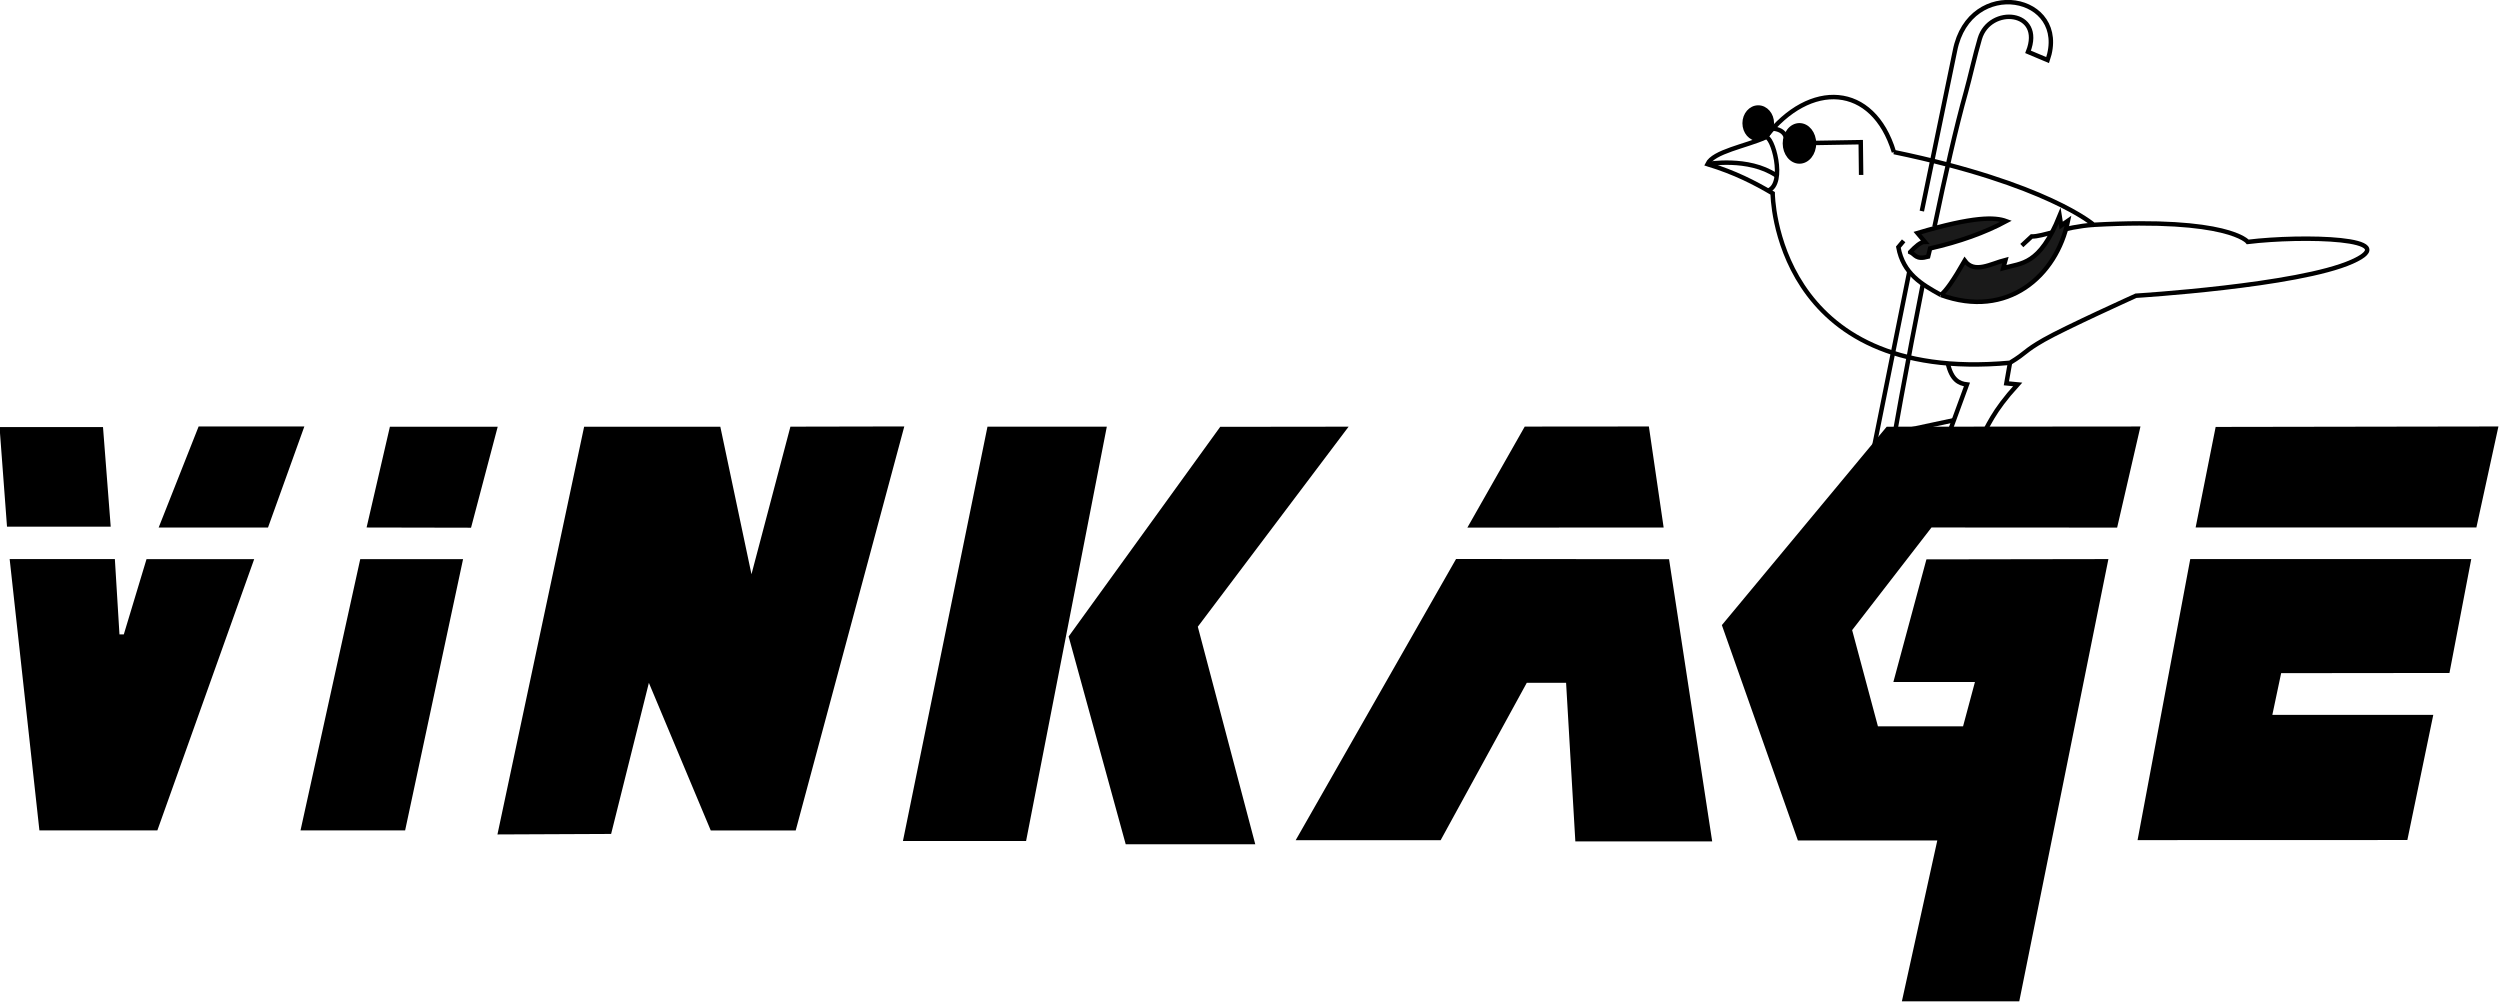 <?xml version="1.0" encoding="UTF-8" standalone="no"?>
<svg
   xmlns:dc="http://purl.org/dc/elements/1.1/"
   xmlns:cc="http://creativecommons.org/ns#"
   xmlns:rdf="http://www.w3.org/1999/02/22-rdf-syntax-ns#"
   xmlns:svg="http://www.w3.org/2000/svg"
   xmlns="http://www.w3.org/2000/svg"
   xmlns:sodipodi="http://sodipodi.sourceforge.net/DTD/sodipodi-0.dtd"
   xmlns:inkscape="http://www.inkscape.org/namespaces/inkscape"
   version="1.1"
   id="svg62"
   width="82.127mm"
   height="32.938mm"
   viewBox="0 0 310.401 124.489"
   sodipodi:docname="c.svg"
   inkscape:version="1.0.2 (e86c870879, 2021-01-15, custom)">
  <defs
     id="defs66" />
  <sodipodi:namedview
     pagecolor="#ffffff"
     bordercolor="#666666"
     borderopacity="1"
     objecttolerance="10"
     gridtolerance="10"
     guidetolerance="10"
     inkscape:pageopacity="0"
     inkscape:pageshadow="2"
     inkscape:window-width="1600"
     inkscape:window-height="900"
     id="namedview64"
     showgrid="false"
     units="mm"
     inkscape:zoom="2"
     inkscape:cx="136.87322"
     inkscape:cy="80.815398"
     inkscape:window-x="0"
     inkscape:window-y="1440"
     inkscape:window-maximized="0"
     inkscape:current-layer="g1031"
     inkscape:object-paths="true"
     inkscape:snap-page="true"
     inkscape:snap-center="true"
     inkscape:snap-object-midpoints="true"
     inkscape:snap-text-baseline="true"
     inkscape:snap-midpoints="true"
     inkscape:snap-smooth-nodes="true"
     inkscape:snap-intersection-paths="true"
     inkscape:snap-bbox="true"
     inkscape:bbox-paths="true"
     inkscape:snap-bbox-edge-midpoints="true"
     inkscape:snap-bbox-midpoints="true"
     inkscape:bbox-nodes="true"
     showguides="true"
     inkscape:guide-bbox="true"
     inkscape:snap-global="false"
     fit-margin-top="0"
     fit-margin-left="0"
     fit-margin-right="0"
     fit-margin-bottom="0" />
  <g
     inkscape:groupmode="layer"
     inkscape:label="Image"
     id="g70"
     transform="translate(-6.172,-2.4)">
    <g
       id="g1031"
       transform="matrix(1.454,0,0,1.454,-173.544,-39.93)">
      <g
         id="g1365">
        <g
           id="g1326"
           transform="matrix(0.381,0,0,0.381,153.085,30.599)">
          <path
             style="fill:none;stroke:#000000;stroke-width:1px;stroke-linecap:butt;stroke-linejoin:miter;stroke-opacity:1"
             d="m 375.754,51.136 2.207,-2.043 c 2.463,0.076 7.167,-2.134 13.905,-2.61"
             id="path953"
             sodipodi:nodetypes="ccc" />
          <path
             style="fill:none;stroke:#000000;stroke-width:1px;stroke-linecap:butt;stroke-linejoin:miter;stroke-opacity:1"
             d="m 347.1,30.178 c -4.71,-15.471 -18.836,-16.166 -28.801,-3.292 -4.403,1.977 -11.659,3.171 -13.004,5.987 6.267,1.922 10.619,4.204 14.621,6.552 0,0 0.217,42.782 53.192,37.982 3.913,-2.377 2.959,-2.475 7.592,-5.134 4.634,-2.658 20.637,-9.896 20.637,-9.896 0,0 36.325,-2.214 48.438,-7.63 12.113,-5.415 -11.139,-5.92 -23.372,-4.432 0,0 -4.238,-5.501 -34.537,-3.833 0,0 -10.491,-9.201 -44.767,-16.304 z"
             id="path76"
             sodipodi:nodetypes="cccccccsssc" />
          <path
             style="fill:#1a1a1a;stroke:#000000;stroke-width:1px;stroke-linecap:butt;stroke-linejoin:miter;stroke-opacity:1"
             d="m 357.611,62.203 c 14.874,5.422 25.959,-4.189 28.5,-16.631 l -1.536,1.068 -0.346,-2.173 c -4.523,11.172 -8.535,10.545 -12.624,11.722 l 0.492,-1.826 c -3.264,0.822 -6.955,3.151 -9.136,0.154 -2.516,4.414 -4.214,6.8 -5.349,7.686"
             id="path947"
             sodipodi:nodetypes="cccccccc" />
          <path
             style="fill:none;stroke:#000000;stroke-width:1px;stroke-linecap:butt;stroke-linejoin:miter;stroke-opacity:1"
             d="m 357.611,62.203 c -4.245,-2.353 -8.45,-4.751 -9.524,-10.708 l 1.188,-1.42"
             id="path949"
             sodipodi:nodetypes="ccc" />
          <path
             style="fill:#1a1a1a;stroke:#000000;stroke-width:1px;stroke-linecap:butt;stroke-linejoin:miter;stroke-opacity:1"
             d="m 350.736,52.596 c 1.143,0.493 1.216,1.809 4.018,1.026 l 0.447,-1.842 c 6.557,-1.493 12.25,-3.529 17.067,-6.115 -2.534,-0.932 -7.243,-1.108 -19.901,2.667 l 1.67,1.97 c -0.97,0.002 -2.122,1.067 -3.301,2.294 z"
             id="path951"
             sodipodi:nodetypes="ccccccc" />
          <ellipse
             style="fill:#000000;fill-opacity:1;stroke:#000000;stroke-width:1.022"
             id="path957"
             cx="325.919"
             cy="28.237"
             rx="3.243"
             ry="4.042" />
          <ellipse
             style="fill:#000000;fill-opacity:1;stroke:#000000;stroke-width:0.934"
             id="path957-6"
             cx="316.683"
             cy="23.717"
             rx="3.079"
             ry="3.552" />
          <path
             style="fill:none;stroke:#000000;stroke-width:1px;stroke-linecap:butt;stroke-linejoin:miter;stroke-opacity:1"
             d="m 319.592,24.883 c 1.724,0.08 2.874,0.681 3.285,1.951"
             id="path999"
             sodipodi:nodetypes="cc" />
          <path
             style="fill:none;stroke:#000000;stroke-width:1px;stroke-linecap:butt;stroke-linejoin:miter;stroke-opacity:1"
             d="m 329.161,28.141 10.494,-0.176 0.086,7.341"
             id="path1001" />
          <path
             style="fill:none;stroke:#000000;stroke-width:1px;stroke-linecap:butt;stroke-linejoin:miter;stroke-opacity:1"
             d="m 353.348,43.412 7.426,-35.944 c 3.298,-16.85 25.783,-12.574 20.769,2.099 l -4.389,-1.846 c 3.686,-9.335 -8.604,-10.387 -10.811,-2.963 -1.093,3.678 -2.246,8.898 -3.088,11.891 -2.243,7.971 -4.709,18.919 -7.08,30.308 m -2.587,12.746 c -3.49,17.575 -6.519,34.324 -8.749,47.588 l -4.279,-0.683 9.981,-49.614"
             id="path1003"
             sodipodi:nodetypes="ccccssccccc" />
          <path
             style="fill:none;stroke:#000000;stroke-width:1px;stroke-linecap:butt;stroke-linejoin:miter;stroke-opacity:1"
             d="m 305.294,32.873 c 0,0 9.146,-1.656 15.382,2.517"
             id="path1005" />
          <path
             style="fill:none;stroke:#000000;stroke-width:1px;stroke-linecap:butt;stroke-linejoin:miter;stroke-opacity:1"
             d="m 318.888,38.828 c 4.09,-1.586 0.947,-12.704 -0.59,-11.942"
             id="path1007"
             sodipodi:nodetypes="cc" />
          <path
             style="fill:none;stroke:#000000;stroke-width:1px;stroke-linecap:butt;stroke-linejoin:miter;stroke-opacity:1"
             d="m 359.175,77.546 c 0.831,3.667 2.466,4.514 4.283,4.724 l -3.94,10.748"
             id="path1009"
             sodipodi:nodetypes="ccc" />
          <path
             style="fill:none;stroke:#000000;stroke-width:1px;stroke-linecap:butt;stroke-linejoin:miter;stroke-opacity:1"
             d="m 360.524,90.277 -10.894,2.326"
             id="path1011" />
          <path
             style="fill:none;stroke:#000000;stroke-width:1px;stroke-linecap:butt;stroke-linejoin:miter;stroke-opacity:1"
             d="m 373.108,77.407 -0.813,4.604 2.529,0.246 c -5.756,6.334 -6.443,9.099 -8.782,13.028 l -4.829,-0.242"
             id="path1013"
             sodipodi:nodetypes="ccccc" />
        </g>
        <g
           id="g1223"
           transform="translate(82.498,-138.613)">
          <g
             id="g1287">
            <g
               id="g1309"
               transform="matrix(1.439,0,0,1.439,-18.049,-111.302)">
              <g
                 id="g1064"
                 transform="translate(-288.093,-278.573)">
                <path
                   style="fill:#000000;stroke:#000000;stroke-width:0.688px;stroke-linecap:butt;stroke-linejoin:miter;stroke-opacity:1"
                   d="m 330.156,505.998 h 5.536 l 0.273,4.468 h 0.837 l 1.348,-4.466 h 5.645 l -5.501,15.411 h -6.448 z"
                   id="path1049" />
                <path
                   style="fill:#000000;stroke:#000000;stroke-width:0.688px;stroke-linecap:butt;stroke-linejoin:miter;stroke-opacity:1"
                   d="m 329.934,503.386 h 5.463 l -0.404,-5.223 h -5.45 z"
                   id="path1051" />
                <path
                   style="fill:#000000;stroke:#000000;stroke-width:0.688px;stroke-linecap:butt;stroke-linejoin:miter;stroke-opacity:1"
                   d="m 339.121,503.436 h 5.741 l 1.909,-5.308 h -5.551 z"
                   id="path1053" />
              </g>
              <g
                 id="g1115"
                 transform="translate(-92.597,88.051)">
                <g
                   id="g1080"
                   transform="translate(-178.863,-88.333)">
                  <path
                     style="fill:#000000;fill-opacity:1;stroke:none;stroke-width:0.688px;stroke-linecap:butt;stroke-linejoin:miter;stroke-opacity:1;marker-start:none;marker-end:none"
                     d="m 340.046,227.364 h -6.102 l -3.545,16.1 h 6.208 z"
                     id="path1066"
                     sodipodi:nodetypes="ccccc" />
                </g>
                <path
                   style="fill:#000000;stroke:#000000;stroke-width:0.688px;stroke-linecap:butt;stroke-linejoin:miter;stroke-opacity:1"
                   d="m 155.89,136.812 1.224,-5.291 h 5.677 l -1.4,5.302 z"
                   id="path1110"
                   sodipodi:nodetypes="ccccc" />
              </g>
              <path
                 style="fill:#000000;stroke:#000000;stroke-width:0.688px;stroke-linecap:butt;stroke-linejoin:miter;stroke-opacity:1"
                 d="m 156.772,155.024 4.997,-23.503 h 7.525 l 2.09,9.896 2.613,-9.902 6.044,-0.012 -6.259,23.285 h -4.549 l -3.983,-9.502 -2.427,9.711 z"
                 id="path1117"
                 sodipodi:nodetypes="ccccccccccc"
                 transform="translate(-85.721,88.051)" />
              <g
                 id="g1145"
                 transform="translate(-304.707,-0.119)">
                <path
                   style="fill:#000000;stroke:#000000;stroke-width:0.688px;stroke-linecap:butt;stroke-linejoin:miter;stroke-opacity:1"
                   d="m 404.693,219.686 6.383,0.001 -4.657,23.899 h -6.603 z"
                   id="path1139"
                   sodipodi:nodetypes="ccccc" />
                <path
                   style="fill:#000000;stroke:#000000;stroke-width:0.688px;stroke-linecap:butt;stroke-linejoin:miter;stroke-opacity:1"
                   d="m 409.603,231.861 8.796,-12.166 6.752,-0.008 -8.633,11.452 3.338,12.638 h -6.979 z"
                   id="path1141"
                   sodipodi:nodetypes="ccccccc" />
                <g
                   id="g1181"
                   style="fill:#000000"
                   transform="translate(206.506,-278.014)"
                   inkscape:transform-center-x="17.831756"
                   inkscape:transform-center-y="-5.6844395">
                  <path
                     style="fill:#000000;stroke:#000000;stroke-width:0.688px;stroke-linecap:butt;stroke-linejoin:miter;stroke-opacity:1"
                     d="m 216.788,521.55 h 7.806 l 5.111,-9.339 h 2.861 l 0.549,9.412 h 7.396 l -2.455,-16.06 -12.144,-0.011 z"
                     id="path1175"
                     sodipodi:nodetypes="ccccccccc" />
                  <path
                     style="fill:#000000;stroke:#000000;stroke-width:0.688px;stroke-linecap:butt;stroke-linejoin:miter;stroke-opacity:1"
                     d="m 237.633,502.999 -10.658,5.2e-4 3.013,-5.305 6.869,-0.006 z"
                     id="path1177"
                     sodipodi:nodetypes="ccccc" />
                </g>
                <path
                   style="fill:#000000;stroke:#000000;stroke-width:0.688px;stroke-linecap:butt;stroke-linejoin:miter;stroke-opacity:1"
                   d="m 472.399,219.676 -1.225,5.311 -10.911,-0.007 -4.917,6.359 1.643,6.13 h 5.579 l 0.89,-3.32 h -4.84 l 1.776,-6.589 10.115,-0.016 -5.151,25.555 h -6.256 l 2.102,-9.547 h -8.458 l -4.365,-12.365 9.555,-11.499 z"
                   id="path1211"
                   sodipodi:nodetypes="ccccccccccccccccc" />
              </g>
              <path
                 style="fill:#000000;stroke:#000000;stroke-width:0.698px;stroke-linecap:butt;stroke-linejoin:miter;stroke-opacity:1"
                 d="m 171.369,227.429 h 15.963 l -1.16,6.061 -9.982,0.011 -0.67,3.173 h 9.552 l -1.394,6.729 -15.305,0.005 z"
                 id="path1217"
                 sodipodi:nodetypes="ccccccccc" />
              <path
                 style="fill:#000000;stroke:#000000;stroke-width:0.649px;stroke-linecap:butt;stroke-linejoin:miter;stroke-opacity:1"
                 d="m 187.798,224.881 h -16.004 l 1.059,-5.319 16.111,-0.026 z"
                 id="path1219"
                 sodipodi:nodetypes="ccccc" />
            </g>
          </g>
        </g>
      </g>
    </g>
  </g>
</svg>
